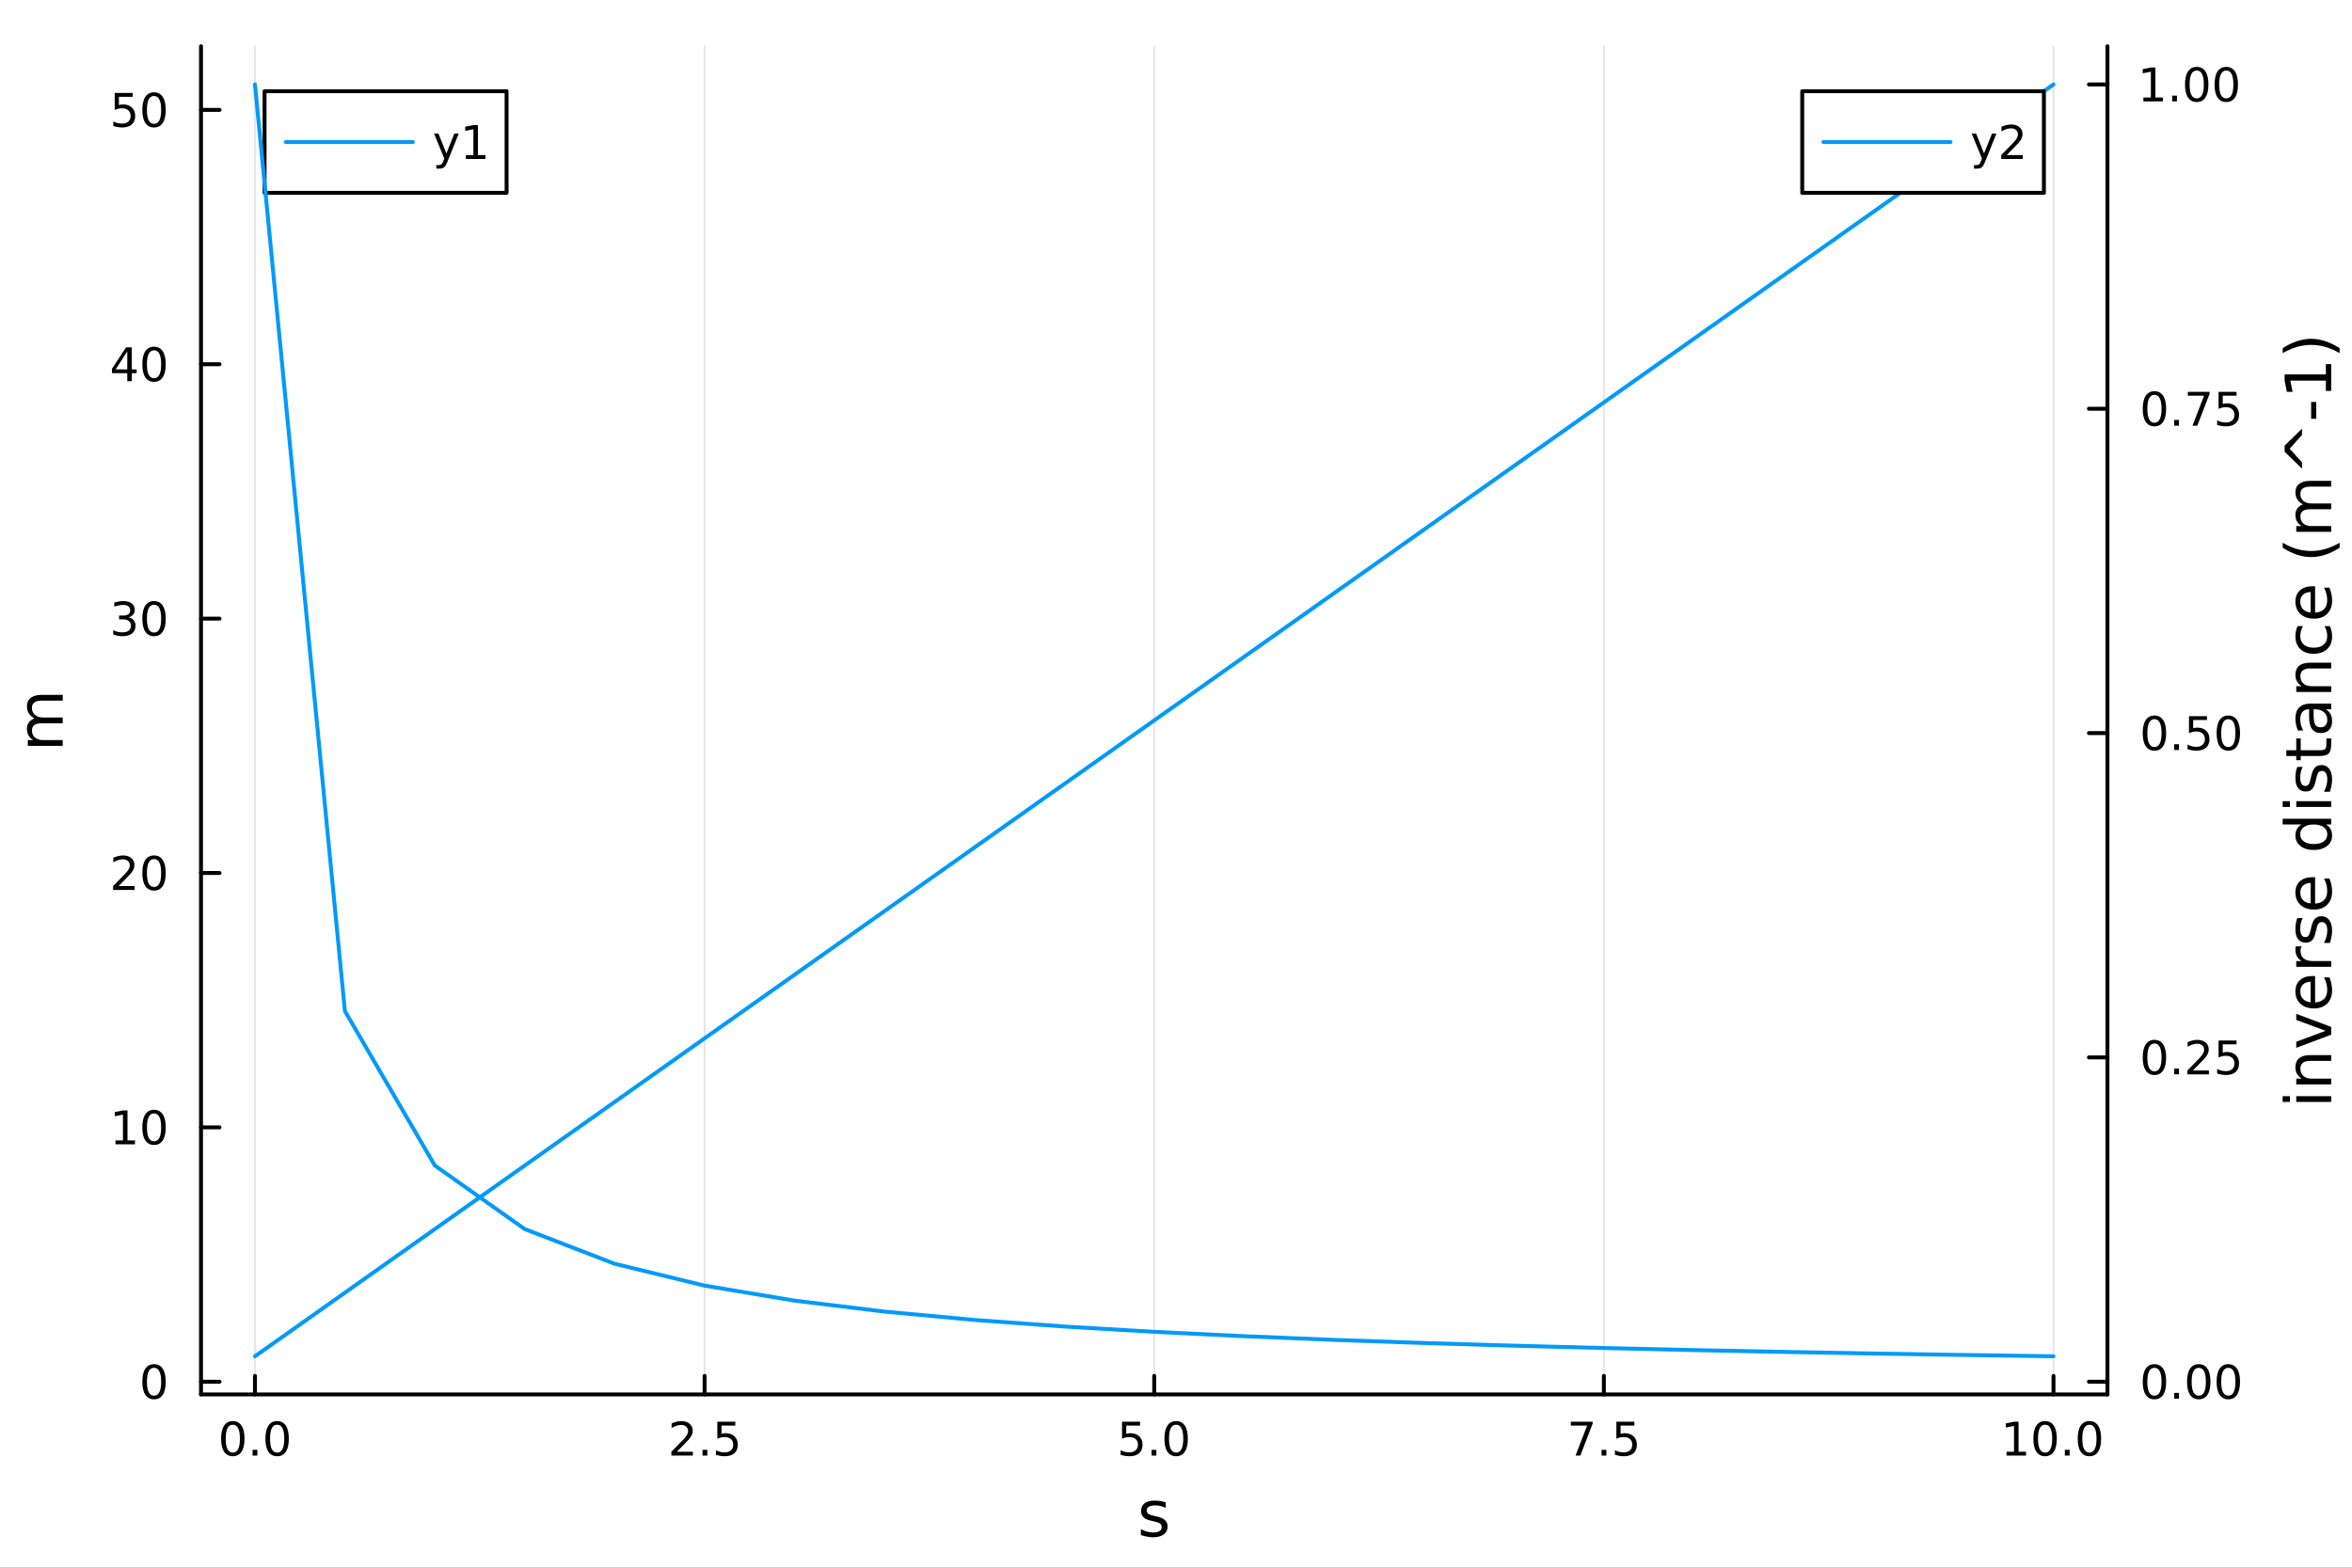 <?xml version="1.0" encoding="utf-8"?>
<svg xmlns="http://www.w3.org/2000/svg" xmlns:xlink="http://www.w3.org/1999/xlink" width="600" height="400" viewBox="0 0 2400 1600">
<rect x="0" y="0" width="2400" height="1600" fill="#333333" stroke="none"/>
<defs>
  <clipPath id="clip550">
    <rect x="0" y="0" width="2400" height="1600"/>
  </clipPath>
</defs>
<path clip-path="url(#clip550)" d="M0 1600 L2400 1600 L2400 0 L0 0  Z" fill="#ffffff" fill-rule="evenodd" fill-opacity="1"/>
<defs>
  <clipPath id="clip551">
    <rect x="480" y="0" width="1681" height="1600"/>
  </clipPath>
</defs>
<path clip-path="url(#clip550)" d="M205.121 1423.18 L2150.46 1423.18 L2150.46 47.244 L205.121 47.244  Z" fill="#ffffff" fill-rule="evenodd" fill-opacity="1"/>
<defs>
  <clipPath id="clip552">
    <rect x="205" y="47" width="1946" height="1377"/>
  </clipPath>
</defs>
<polyline clip-path="url(#clip552)" style="stroke:#000000; stroke-linecap:round; stroke-linejoin:round; stroke-width:2; stroke-opacity:0.1; fill:none" points="260.178,1423.18 260.178,47.244 "/>
<polyline clip-path="url(#clip552)" style="stroke:#000000; stroke-linecap:round; stroke-linejoin:round; stroke-width:2; stroke-opacity:0.1; fill:none" points="718.984,1423.18 718.984,47.244 "/>
<polyline clip-path="url(#clip552)" style="stroke:#000000; stroke-linecap:round; stroke-linejoin:round; stroke-width:2; stroke-opacity:0.1; fill:none" points="1177.79,1423.18 1177.79,47.244 "/>
<polyline clip-path="url(#clip552)" style="stroke:#000000; stroke-linecap:round; stroke-linejoin:round; stroke-width:2; stroke-opacity:0.1; fill:none" points="1636.6,1423.18 1636.6,47.244 "/>
<polyline clip-path="url(#clip552)" style="stroke:#000000; stroke-linecap:round; stroke-linejoin:round; stroke-width:2; stroke-opacity:0.1; fill:none" points="2095.4,1423.18 2095.4,47.244 "/>
<polyline clip-path="url(#clip550)" style="stroke:#000000; stroke-linecap:round; stroke-linejoin:round; stroke-width:4; stroke-opacity:1; fill:none" points="205.121,1423.18 2150.46,1423.18 "/>
<polyline clip-path="url(#clip550)" style="stroke:#000000; stroke-linecap:round; stroke-linejoin:round; stroke-width:4; stroke-opacity:1; fill:none" points="260.178,1423.18 260.178,1404.28 "/>
<polyline clip-path="url(#clip550)" style="stroke:#000000; stroke-linecap:round; stroke-linejoin:round; stroke-width:4; stroke-opacity:1; fill:none" points="718.984,1423.18 718.984,1404.28 "/>
<polyline clip-path="url(#clip550)" style="stroke:#000000; stroke-linecap:round; stroke-linejoin:round; stroke-width:4; stroke-opacity:1; fill:none" points="1177.79,1423.18 1177.79,1404.28 "/>
<polyline clip-path="url(#clip550)" style="stroke:#000000; stroke-linecap:round; stroke-linejoin:round; stroke-width:4; stroke-opacity:1; fill:none" points="1636.6,1423.18 1636.6,1404.28 "/>
<polyline clip-path="url(#clip550)" style="stroke:#000000; stroke-linecap:round; stroke-linejoin:round; stroke-width:4; stroke-opacity:1; fill:none" points="2095.4,1423.18 2095.4,1404.28 "/>
<path clip-path="url(#clip550)" d="M237.562 1454.1 Q233.951 1454.1 232.122 1457.66 Q230.317 1461.2 230.317 1468.33 Q230.317 1475.44 232.122 1479.01 Q233.951 1482.55 237.562 1482.55 Q241.196 1482.55 243.002 1479.01 Q244.831 1475.44 244.831 1468.33 Q244.831 1461.2 243.002 1457.66 Q241.196 1454.1 237.562 1454.1 M237.562 1450.39 Q243.372 1450.39 246.428 1455 Q249.506 1459.58 249.506 1468.33 Q249.506 1477.06 246.428 1481.67 Q243.372 1486.25 237.562 1486.25 Q231.752 1486.25 228.673 1481.67 Q225.618 1477.06 225.618 1468.33 Q225.618 1459.58 228.673 1455 Q231.752 1450.39 237.562 1450.39 Z" fill="#000000" fill-rule="nonzero" fill-opacity="1" /><path clip-path="url(#clip550)" d="M257.724 1479.7 L262.608 1479.7 L262.608 1485.58 L257.724 1485.58 L257.724 1479.7 Z" fill="#000000" fill-rule="nonzero" fill-opacity="1" /><path clip-path="url(#clip550)" d="M282.793 1454.1 Q279.182 1454.1 277.354 1457.66 Q275.548 1461.2 275.548 1468.33 Q275.548 1475.44 277.354 1479.01 Q279.182 1482.55 282.793 1482.55 Q286.428 1482.55 288.233 1479.01 Q290.062 1475.44 290.062 1468.33 Q290.062 1461.2 288.233 1457.66 Q286.428 1454.1 282.793 1454.1 M282.793 1450.39 Q288.603 1450.39 291.659 1455 Q294.738 1459.58 294.738 1468.33 Q294.738 1477.06 291.659 1481.67 Q288.603 1486.25 282.793 1486.25 Q276.983 1486.25 273.904 1481.67 Q270.849 1477.06 270.849 1468.33 Q270.849 1459.58 273.904 1455 Q276.983 1450.39 282.793 1450.39 Z" fill="#000000" fill-rule="nonzero" fill-opacity="1" /><path clip-path="url(#clip550)" d="M690.72 1481.64 L707.039 1481.64 L707.039 1485.58 L685.095 1485.58 L685.095 1481.64 Q687.757 1478.89 692.34 1474.26 Q696.947 1469.61 698.127 1468.27 Q700.373 1465.74 701.252 1464.01 Q702.155 1462.25 702.155 1460.56 Q702.155 1457.8 700.211 1456.07 Q698.289 1454.33 695.187 1454.33 Q692.988 1454.33 690.535 1455.09 Q688.104 1455.86 685.326 1457.41 L685.326 1452.69 Q688.15 1451.55 690.604 1450.97 Q693.058 1450.39 695.095 1450.39 Q700.465 1450.39 703.66 1453.08 Q706.854 1455.77 706.854 1460.26 Q706.854 1462.39 706.044 1464.31 Q705.257 1466.2 703.15 1468.8 Q702.572 1469.47 699.47 1472.69 Q696.368 1475.88 690.72 1481.64 Z" fill="#000000" fill-rule="nonzero" fill-opacity="1" /><path clip-path="url(#clip550)" d="M716.854 1479.7 L721.738 1479.7 L721.738 1485.58 L716.854 1485.58 L716.854 1479.7 Z" fill="#000000" fill-rule="nonzero" fill-opacity="1" /><path clip-path="url(#clip550)" d="M731.97 1451.02 L750.326 1451.02 L750.326 1454.96 L736.252 1454.96 L736.252 1463.43 Q737.271 1463.08 738.289 1462.92 Q739.308 1462.73 740.326 1462.73 Q746.113 1462.73 749.493 1465.9 Q752.872 1469.08 752.872 1474.49 Q752.872 1480.07 749.4 1483.17 Q745.928 1486.25 739.608 1486.25 Q737.433 1486.25 735.164 1485.88 Q732.919 1485.51 730.511 1484.77 L730.511 1480.07 Q732.595 1481.2 734.817 1481.76 Q737.039 1482.32 739.516 1482.32 Q743.52 1482.32 745.858 1480.21 Q748.196 1478.1 748.196 1474.49 Q748.196 1470.88 745.858 1468.77 Q743.52 1466.67 739.516 1466.67 Q737.641 1466.67 735.766 1467.08 Q733.914 1467.5 731.97 1468.38 L731.97 1451.02 Z" fill="#000000" fill-rule="nonzero" fill-opacity="1" /><path clip-path="url(#clip550)" d="M1144.95 1451.02 L1163.31 1451.02 L1163.31 1454.96 L1149.24 1454.96 L1149.24 1463.43 Q1150.25 1463.08 1151.27 1462.92 Q1152.29 1462.73 1153.31 1462.73 Q1159.1 1462.73 1162.48 1465.9 Q1165.86 1469.08 1165.86 1474.49 Q1165.86 1480.07 1162.38 1483.17 Q1158.91 1486.25 1152.59 1486.25 Q1150.42 1486.25 1148.15 1485.88 Q1145.9 1485.51 1143.5 1484.77 L1143.5 1480.07 Q1145.58 1481.2 1147.8 1481.76 Q1150.02 1482.32 1152.5 1482.32 Q1156.5 1482.32 1158.84 1480.21 Q1161.18 1478.1 1161.18 1474.49 Q1161.18 1470.88 1158.84 1468.77 Q1156.5 1466.67 1152.5 1466.67 Q1150.63 1466.67 1148.75 1467.08 Q1146.9 1467.5 1144.95 1468.38 L1144.95 1451.02 Z" fill="#000000" fill-rule="nonzero" fill-opacity="1" /><path clip-path="url(#clip550)" d="M1175.07 1479.7 L1179.95 1479.7 L1179.95 1485.58 L1175.07 1485.58 L1175.07 1479.7 Z" fill="#000000" fill-rule="nonzero" fill-opacity="1" /><path clip-path="url(#clip550)" d="M1200.14 1454.1 Q1196.53 1454.1 1194.7 1457.66 Q1192.89 1461.2 1192.89 1468.33 Q1192.89 1475.44 1194.7 1479.01 Q1196.53 1482.55 1200.14 1482.55 Q1203.77 1482.55 1205.58 1479.01 Q1207.41 1475.44 1207.41 1468.33 Q1207.41 1461.2 1205.58 1457.66 Q1203.77 1454.1 1200.14 1454.1 M1200.14 1450.39 Q1205.95 1450.39 1209 1455 Q1212.08 1459.58 1212.08 1468.33 Q1212.08 1477.06 1209 1481.67 Q1205.95 1486.25 1200.14 1486.25 Q1194.33 1486.25 1191.25 1481.67 Q1188.19 1477.06 1188.19 1468.33 Q1188.19 1459.58 1191.25 1455 Q1194.33 1450.39 1200.14 1450.39 Z" fill="#000000" fill-rule="nonzero" fill-opacity="1" /><path clip-path="url(#clip550)" d="M1602.91 1451.02 L1625.14 1451.02 L1625.14 1453.01 L1612.59 1485.58 L1607.71 1485.58 L1619.51 1454.96 L1602.91 1454.96 L1602.91 1451.02 Z" fill="#000000" fill-rule="nonzero" fill-opacity="1" /><path clip-path="url(#clip550)" d="M1634.26 1479.7 L1639.14 1479.7 L1639.14 1485.58 L1634.26 1485.58 L1634.26 1479.7 Z" fill="#000000" fill-rule="nonzero" fill-opacity="1" /><path clip-path="url(#clip550)" d="M1649.37 1451.02 L1667.73 1451.02 L1667.73 1454.96 L1653.66 1454.96 L1653.66 1463.43 Q1654.67 1463.08 1655.69 1462.92 Q1656.71 1462.73 1657.73 1462.73 Q1663.52 1462.73 1666.9 1465.9 Q1670.28 1469.08 1670.28 1474.49 Q1670.28 1480.07 1666.8 1483.17 Q1663.33 1486.25 1657.01 1486.25 Q1654.84 1486.25 1652.57 1485.88 Q1650.32 1485.51 1647.91 1484.77 L1647.91 1480.07 Q1650 1481.2 1652.22 1481.76 Q1654.44 1482.32 1656.92 1482.32 Q1660.92 1482.32 1663.26 1480.21 Q1665.6 1478.1 1665.6 1474.49 Q1665.6 1470.88 1663.26 1468.77 Q1660.92 1466.67 1656.92 1466.67 Q1655.04 1466.67 1653.17 1467.08 Q1651.32 1467.5 1649.37 1468.38 L1649.37 1451.02 Z" fill="#000000" fill-rule="nonzero" fill-opacity="1" /><path clip-path="url(#clip550)" d="M2047.47 1481.64 L2055.11 1481.64 L2055.11 1455.28 L2046.8 1456.95 L2046.8 1452.69 L2055.07 1451.02 L2059.74 1451.02 L2059.74 1481.64 L2067.38 1481.64 L2067.38 1485.58 L2047.47 1485.58 L2047.47 1481.64 Z" fill="#000000" fill-rule="nonzero" fill-opacity="1" /><path clip-path="url(#clip550)" d="M2086.82 1454.1 Q2083.21 1454.1 2081.39 1457.66 Q2079.58 1461.2 2079.58 1468.33 Q2079.58 1475.44 2081.39 1479.01 Q2083.21 1482.55 2086.82 1482.55 Q2090.46 1482.55 2092.26 1479.01 Q2094.09 1475.44 2094.09 1468.33 Q2094.09 1461.2 2092.26 1457.66 Q2090.46 1454.1 2086.82 1454.1 M2086.82 1450.39 Q2092.64 1450.39 2095.69 1455 Q2098.77 1459.58 2098.77 1468.33 Q2098.77 1477.06 2095.69 1481.67 Q2092.64 1486.25 2086.82 1486.25 Q2081.01 1486.25 2077.94 1481.67 Q2074.88 1477.06 2074.88 1468.33 Q2074.88 1459.58 2077.94 1455 Q2081.01 1450.39 2086.82 1450.39 Z" fill="#000000" fill-rule="nonzero" fill-opacity="1" /><path clip-path="url(#clip550)" d="M2106.99 1479.7 L2111.87 1479.7 L2111.87 1485.58 L2106.99 1485.58 L2106.99 1479.7 Z" fill="#000000" fill-rule="nonzero" fill-opacity="1" /><path clip-path="url(#clip550)" d="M2132.06 1454.1 Q2128.45 1454.1 2126.62 1457.66 Q2124.81 1461.2 2124.81 1468.33 Q2124.81 1475.44 2126.62 1479.01 Q2128.45 1482.55 2132.06 1482.55 Q2135.69 1482.55 2137.5 1479.01 Q2139.32 1475.44 2139.32 1468.33 Q2139.32 1461.2 2137.5 1457.66 Q2135.69 1454.1 2132.06 1454.1 M2132.06 1450.39 Q2137.87 1450.39 2140.92 1455 Q2144 1459.58 2144 1468.33 Q2144 1477.06 2140.92 1481.67 Q2137.87 1486.25 2132.06 1486.25 Q2126.25 1486.25 2123.17 1481.67 Q2120.11 1477.06 2120.11 1468.33 Q2120.11 1459.58 2123.17 1455 Q2126.25 1450.39 2132.06 1450.39 Z" fill="#000000" fill-rule="nonzero" fill-opacity="1" /><path clip-path="url(#clip550)" d="M1189.5 1533.45 L1189.5 1538.98 Q1187.02 1537.71 1184.35 1537.07 Q1181.67 1536.44 1178.81 1536.44 Q1174.45 1536.44 1172.25 1537.77 Q1170.09 1539.11 1170.09 1541.79 Q1170.09 1543.82 1171.65 1545 Q1173.21 1546.15 1177.92 1547.2 L1179.92 1547.64 Q1186.16 1548.98 1188.77 1551.43 Q1191.41 1553.85 1191.41 1558.21 Q1191.41 1563.17 1187.47 1566.07 Q1183.55 1568.97 1176.68 1568.97 Q1173.81 1568.97 1170.69 1568.39 Q1167.6 1567.85 1164.17 1566.74 L1164.17 1560.69 Q1167.41 1562.38 1170.56 1563.24 Q1173.72 1564.07 1176.8 1564.07 Q1180.94 1564.07 1183.17 1562.66 Q1185.4 1561.23 1185.4 1558.65 Q1185.4 1556.27 1183.77 1554.99 Q1182.18 1553.72 1176.74 1552.54 L1174.7 1552.07 Q1169.26 1550.92 1166.84 1548.56 Q1164.42 1546.18 1164.42 1542.04 Q1164.42 1537.01 1167.99 1534.27 Q1171.55 1531.54 1178.11 1531.54 Q1181.35 1531.54 1184.22 1532.01 Q1187.08 1532.49 1189.5 1533.45 Z" fill="#000000" fill-rule="nonzero" fill-opacity="1" /><polyline clip-path="url(#clip550)" style="stroke:#000000; stroke-linecap:round; stroke-linejoin:round; stroke-width:4; stroke-opacity:1; fill:none" points="205.121,1423.18 205.121,47.244 "/>
<polyline clip-path="url(#clip550)" style="stroke:#000000; stroke-linecap:round; stroke-linejoin:round; stroke-width:4; stroke-opacity:1; fill:none" points="205.121,1410.2 224.019,1410.2 "/>
<polyline clip-path="url(#clip550)" style="stroke:#000000; stroke-linecap:round; stroke-linejoin:round; stroke-width:4; stroke-opacity:1; fill:none" points="205.121,1150.59 224.019,1150.59 "/>
<polyline clip-path="url(#clip550)" style="stroke:#000000; stroke-linecap:round; stroke-linejoin:round; stroke-width:4; stroke-opacity:1; fill:none" points="205.121,890.978 224.019,890.978 "/>
<polyline clip-path="url(#clip550)" style="stroke:#000000; stroke-linecap:round; stroke-linejoin:round; stroke-width:4; stroke-opacity:1; fill:none" points="205.121,631.368 224.019,631.368 "/>
<polyline clip-path="url(#clip550)" style="stroke:#000000; stroke-linecap:round; stroke-linejoin:round; stroke-width:4; stroke-opacity:1; fill:none" points="205.121,371.757 224.019,371.757 "/>
<polyline clip-path="url(#clip550)" style="stroke:#000000; stroke-linecap:round; stroke-linejoin:round; stroke-width:4; stroke-opacity:1; fill:none" points="205.121,112.147 224.019,112.147 "/>
<path clip-path="url(#clip550)" d="M157.177 1396 Q153.566 1396 151.737 1399.56 Q149.931 1403.1 149.931 1410.23 Q149.931 1417.34 151.737 1420.91 Q153.566 1424.45 157.177 1424.45 Q160.811 1424.45 162.616 1420.91 Q164.445 1417.34 164.445 1410.23 Q164.445 1403.1 162.616 1399.56 Q160.811 1396 157.177 1396 M157.177 1392.29 Q162.987 1392.29 166.042 1396.9 Q169.121 1401.48 169.121 1410.23 Q169.121 1418.96 166.042 1423.57 Q162.987 1428.15 157.177 1428.15 Q151.366 1428.15 148.288 1423.57 Q145.232 1418.96 145.232 1410.23 Q145.232 1401.48 148.288 1396.9 Q151.366 1392.29 157.177 1392.29 Z" fill="#000000" fill-rule="nonzero" fill-opacity="1" /><path clip-path="url(#clip550)" d="M117.825 1163.93 L125.464 1163.93 L125.464 1137.57 L117.154 1139.23 L117.154 1134.98 L125.418 1133.31 L130.093 1133.31 L130.093 1163.93 L137.732 1163.93 L137.732 1167.87 L117.825 1167.87 L117.825 1163.93 Z" fill="#000000" fill-rule="nonzero" fill-opacity="1" /><path clip-path="url(#clip550)" d="M157.177 1136.39 Q153.566 1136.39 151.737 1139.95 Q149.931 1143.49 149.931 1150.62 Q149.931 1157.73 151.737 1161.29 Q153.566 1164.84 157.177 1164.84 Q160.811 1164.84 162.616 1161.29 Q164.445 1157.73 164.445 1150.62 Q164.445 1143.49 162.616 1139.95 Q160.811 1136.39 157.177 1136.39 M157.177 1132.68 Q162.987 1132.68 166.042 1137.29 Q169.121 1141.87 169.121 1150.62 Q169.121 1159.35 166.042 1163.96 Q162.987 1168.54 157.177 1168.54 Q151.366 1168.54 148.288 1163.96 Q145.232 1159.35 145.232 1150.62 Q145.232 1141.87 148.288 1137.29 Q151.366 1132.68 157.177 1132.68 Z" fill="#000000" fill-rule="nonzero" fill-opacity="1" /><path clip-path="url(#clip550)" d="M121.043 904.323 L137.362 904.323 L137.362 908.258 L115.418 908.258 L115.418 904.323 Q118.08 901.569 122.663 896.939 Q127.269 892.286 128.45 890.944 Q130.695 888.42 131.575 886.684 Q132.478 884.925 132.478 883.235 Q132.478 880.481 130.533 878.745 Q128.612 877.008 125.51 877.008 Q123.311 877.008 120.857 877.772 Q118.427 878.536 115.649 880.087 L115.649 875.365 Q118.473 874.231 120.927 873.652 Q123.38 873.073 125.418 873.073 Q130.788 873.073 133.982 875.758 Q137.177 878.444 137.177 882.934 Q137.177 885.064 136.367 886.985 Q135.579 888.883 133.473 891.476 Q132.894 892.147 129.792 895.365 Q126.691 898.559 121.043 904.323 Z" fill="#000000" fill-rule="nonzero" fill-opacity="1" /><path clip-path="url(#clip550)" d="M157.177 876.777 Q153.566 876.777 151.737 880.342 Q149.931 883.883 149.931 891.013 Q149.931 898.119 151.737 901.684 Q153.566 905.226 157.177 905.226 Q160.811 905.226 162.616 901.684 Q164.445 898.119 164.445 891.013 Q164.445 883.883 162.616 880.342 Q160.811 876.777 157.177 876.777 M157.177 873.073 Q162.987 873.073 166.042 877.68 Q169.121 882.263 169.121 891.013 Q169.121 899.74 166.042 904.346 Q162.987 908.93 157.177 908.93 Q151.366 908.93 148.288 904.346 Q145.232 899.74 145.232 891.013 Q145.232 882.263 148.288 877.68 Q151.366 873.073 157.177 873.073 Z" fill="#000000" fill-rule="nonzero" fill-opacity="1" /><path clip-path="url(#clip550)" d="M131.181 630.014 Q134.538 630.731 136.413 633 Q138.311 635.268 138.311 638.602 Q138.311 643.717 134.792 646.518 Q131.274 649.319 124.793 649.319 Q122.617 649.319 120.302 648.879 Q118.01 648.463 115.556 647.606 L115.556 643.092 Q117.501 644.226 119.816 644.805 Q122.13 645.384 124.654 645.384 Q129.052 645.384 131.343 643.648 Q133.658 641.912 133.658 638.602 Q133.658 635.546 131.505 633.833 Q129.376 632.097 125.556 632.097 L121.529 632.097 L121.529 628.254 L125.742 628.254 Q129.191 628.254 131.019 626.889 Q132.848 625.5 132.848 622.907 Q132.848 620.245 130.95 618.833 Q129.075 617.398 125.556 617.398 Q123.635 617.398 121.436 617.815 Q119.237 618.231 116.598 619.111 L116.598 614.944 Q119.26 614.204 121.575 613.833 Q123.913 613.463 125.973 613.463 Q131.297 613.463 134.399 615.893 Q137.501 618.301 137.501 622.421 Q137.501 625.291 135.857 627.282 Q134.214 629.25 131.181 630.014 Z" fill="#000000" fill-rule="nonzero" fill-opacity="1" /><path clip-path="url(#clip550)" d="M157.177 617.166 Q153.566 617.166 151.737 620.731 Q149.931 624.273 149.931 631.402 Q149.931 638.509 151.737 642.074 Q153.566 645.615 157.177 645.615 Q160.811 645.615 162.616 642.074 Q164.445 638.509 164.445 631.402 Q164.445 624.273 162.616 620.731 Q160.811 617.166 157.177 617.166 M157.177 613.463 Q162.987 613.463 166.042 618.069 Q169.121 622.653 169.121 631.402 Q169.121 640.129 166.042 644.736 Q162.987 649.319 157.177 649.319 Q151.366 649.319 148.288 644.736 Q145.232 640.129 145.232 631.402 Q145.232 622.653 148.288 618.069 Q151.366 613.463 157.177 613.463 Z" fill="#000000" fill-rule="nonzero" fill-opacity="1" /><path clip-path="url(#clip550)" d="M129.862 358.551 L118.056 377 L129.862 377 L129.862 358.551 M128.635 354.477 L134.515 354.477 L134.515 377 L139.445 377 L139.445 380.889 L134.515 380.889 L134.515 389.037 L129.862 389.037 L129.862 380.889 L114.26 380.889 L114.26 376.375 L128.635 354.477 Z" fill="#000000" fill-rule="nonzero" fill-opacity="1" /><path clip-path="url(#clip550)" d="M157.177 357.556 Q153.566 357.556 151.737 361.121 Q149.931 364.662 149.931 371.792 Q149.931 378.898 151.737 382.463 Q153.566 386.005 157.177 386.005 Q160.811 386.005 162.616 382.463 Q164.445 378.898 164.445 371.792 Q164.445 364.662 162.616 361.121 Q160.811 357.556 157.177 357.556 M157.177 353.852 Q162.987 353.852 166.042 358.459 Q169.121 363.042 169.121 371.792 Q169.121 380.519 166.042 385.125 Q162.987 389.709 157.177 389.709 Q151.366 389.709 148.288 385.125 Q145.232 380.519 145.232 371.792 Q145.232 363.042 148.288 358.459 Q151.366 353.852 157.177 353.852 Z" fill="#000000" fill-rule="nonzero" fill-opacity="1" /><path clip-path="url(#clip550)" d="M117.061 94.867 L135.417 94.867 L135.417 98.802 L121.343 98.802 L121.343 107.274 Q122.362 106.927 123.38 106.765 Q124.399 106.58 125.418 106.58 Q131.205 106.58 134.584 109.751 Q137.964 112.922 137.964 118.339 Q137.964 123.917 134.492 127.019 Q131.019 130.098 124.7 130.098 Q122.524 130.098 120.255 129.728 Q118.01 129.357 115.603 128.617 L115.603 123.917 Q117.686 125.052 119.908 125.607 Q122.13 126.163 124.607 126.163 Q128.612 126.163 130.95 124.056 Q133.288 121.95 133.288 118.339 Q133.288 114.728 130.95 112.621 Q128.612 110.515 124.607 110.515 Q122.732 110.515 120.857 110.931 Q119.006 111.348 117.061 112.228 L117.061 94.867 Z" fill="#000000" fill-rule="nonzero" fill-opacity="1" /><path clip-path="url(#clip550)" d="M157.177 97.945 Q153.566 97.945 151.737 101.51 Q149.931 105.052 149.931 112.181 Q149.931 119.288 151.737 122.853 Q153.566 126.394 157.177 126.394 Q160.811 126.394 162.616 122.853 Q164.445 119.288 164.445 112.181 Q164.445 105.052 162.616 101.51 Q160.811 97.945 157.177 97.945 M157.177 94.242 Q162.987 94.242 166.042 98.848 Q169.121 103.431 169.121 112.181 Q169.121 120.908 166.042 125.515 Q162.987 130.098 157.177 130.098 Q151.366 130.098 148.288 125.515 Q145.232 120.908 145.232 112.181 Q145.232 103.431 148.288 98.848 Q151.366 94.242 157.177 94.242 Z" fill="#000000" fill-rule="nonzero" fill-opacity="1" /><path clip-path="url(#clip550)" d="M35.199 733.255 Q31.253 731.058 29.375 728.003 Q27.497 724.947 27.497 720.81 Q27.497 715.24 31.412 712.216 Q35.295 709.192 42.488 709.192 L64.004 709.192 L64.004 715.08 L42.679 715.08 Q37.555 715.08 35.072 716.895 Q32.589 718.709 32.589 722.433 Q32.589 726.984 35.613 729.626 Q38.637 732.268 43.857 732.268 L64.004 732.268 L64.004 738.156 L42.679 738.156 Q37.523 738.156 35.072 739.97 Q32.589 741.785 32.589 745.572 Q32.589 750.06 35.645 752.702 Q38.669 755.344 43.857 755.344 L64.004 755.344 L64.004 761.232 L28.356 761.232 L28.356 755.344 L33.894 755.344 Q30.616 753.338 29.056 750.537 Q27.497 747.736 27.497 743.885 Q27.497 740.002 29.47 737.297 Q31.444 734.559 35.199 733.255 Z" fill="#000000" fill-rule="nonzero" fill-opacity="1" /><polyline clip-path="url(#clip552)" style="stroke:#009af9; stroke-linecap:round; stroke-linejoin:round; stroke-width:4; stroke-opacity:1; fill:none" points="260.178,1384.24 351.939,1319.34 443.7,1254.43 535.461,1189.53 627.222,1124.63 718.984,1059.73 810.745,994.822 902.506,929.92 994.267,865.017 1086.03,800.115 1177.79,735.212 1269.55,670.309 1361.31,605.407 1453.07,540.504 1544.83,475.601 1636.6,410.699 1728.36,345.796 1820.12,280.894 1911.88,215.991 2003.64,151.088 2095.4,86.186 "/>
<path clip-path="url(#clip550)" d="M269.966 196.789 L516.93 196.789 L516.93 93.109 L269.966 93.109  Z" fill="#ffffff" fill-rule="evenodd" fill-opacity="1"/>
<polyline clip-path="url(#clip550)" style="stroke:#000000; stroke-linecap:round; stroke-linejoin:round; stroke-width:4; stroke-opacity:1; fill:none" points="269.966,196.789 516.93,196.789 516.93,93.109 269.966,93.109 269.966,196.789 "/>
<polyline clip-path="url(#clip550)" style="stroke:#009af9; stroke-linecap:round; stroke-linejoin:round; stroke-width:4; stroke-opacity:1; fill:none" points="291.58,144.949 421.27,144.949 "/>
<path clip-path="url(#clip550)" d="M456.727 164.636 Q454.921 169.266 453.208 170.678 Q451.495 172.09 448.625 172.09 L445.222 172.09 L445.222 168.525 L447.722 168.525 Q449.482 168.525 450.454 167.692 Q451.426 166.858 452.607 163.756 L453.37 161.812 L442.884 136.303 L447.398 136.303 L455.5 156.581 L463.602 136.303 L468.116 136.303 L456.727 164.636 Z" fill="#000000" fill-rule="nonzero" fill-opacity="1" /><path clip-path="url(#clip550)" d="M475.407 158.293 L483.046 158.293 L483.046 131.928 L474.736 133.595 L474.736 129.335 L483 127.669 L487.676 127.669 L487.676 158.293 L495.315 158.293 L495.315 162.229 L475.407 162.229 L475.407 158.293 Z" fill="#000000" fill-rule="nonzero" fill-opacity="1" /><polyline clip-path="url(#clip550)" style="stroke:#000000; stroke-linecap:round; stroke-linejoin:round; stroke-width:4; stroke-opacity:1; fill:none" points="2150.46,1423.18 2150.46,47.244 "/>
<polyline clip-path="url(#clip550)" style="stroke:#000000; stroke-linecap:round; stroke-linejoin:round; stroke-width:4; stroke-opacity:1; fill:none" points="2150.46,1410.2 2131.56,1410.2 "/>
<polyline clip-path="url(#clip550)" style="stroke:#000000; stroke-linecap:round; stroke-linejoin:round; stroke-width:4; stroke-opacity:1; fill:none" points="2150.46,1079.2 2131.56,1079.2 "/>
<polyline clip-path="url(#clip550)" style="stroke:#000000; stroke-linecap:round; stroke-linejoin:round; stroke-width:4; stroke-opacity:1; fill:none" points="2150.46,748.192 2131.56,748.192 "/>
<polyline clip-path="url(#clip550)" style="stroke:#000000; stroke-linecap:round; stroke-linejoin:round; stroke-width:4; stroke-opacity:1; fill:none" points="2150.46,417.189 2131.56,417.189 "/>
<polyline clip-path="url(#clip550)" style="stroke:#000000; stroke-linecap:round; stroke-linejoin:round; stroke-width:4; stroke-opacity:1; fill:none" points="2150.46,86.186 2131.56,86.186 "/>
<path clip-path="url(#clip550)" d="M2198.4 1396 Q2194.79 1396 2192.96 1399.56 Q2191.16 1403.1 2191.16 1410.23 Q2191.16 1417.34 2192.96 1420.91 Q2194.79 1424.45 2198.4 1424.45 Q2202.04 1424.45 2203.84 1420.91 Q2205.67 1417.34 2205.67 1410.23 Q2205.67 1403.1 2203.84 1399.56 Q2202.04 1396 2198.4 1396 M2198.4 1392.29 Q2204.21 1392.29 2207.27 1396.9 Q2210.35 1401.48 2210.35 1410.23 Q2210.35 1418.96 2207.27 1423.57 Q2204.21 1428.15 2198.4 1428.15 Q2192.59 1428.15 2189.51 1423.57 Q2186.46 1418.96 2186.46 1410.23 Q2186.46 1401.48 2189.51 1396.9 Q2192.59 1392.29 2198.4 1392.29 Z" fill="#000000" fill-rule="nonzero" fill-opacity="1" /><path clip-path="url(#clip550)" d="M2218.56 1421.6 L2223.45 1421.6 L2223.45 1427.48 L2218.56 1427.48 L2218.56 1421.6 Z" fill="#000000" fill-rule="nonzero" fill-opacity="1" /><path clip-path="url(#clip550)" d="M2243.63 1396 Q2240.02 1396 2238.19 1399.56 Q2236.39 1403.1 2236.39 1410.23 Q2236.39 1417.34 2238.19 1420.91 Q2240.02 1424.45 2243.63 1424.45 Q2247.27 1424.45 2249.07 1420.91 Q2250.9 1417.34 2250.9 1410.23 Q2250.9 1403.1 2249.07 1399.56 Q2247.27 1396 2243.63 1396 M2243.63 1392.29 Q2249.44 1392.29 2252.5 1396.9 Q2255.58 1401.48 2255.58 1410.23 Q2255.58 1418.96 2252.5 1423.57 Q2249.44 1428.15 2243.63 1428.15 Q2237.82 1428.15 2234.74 1423.57 Q2231.69 1418.96 2231.69 1410.23 Q2231.69 1401.48 2234.74 1396.9 Q2237.82 1392.29 2243.63 1392.29 Z" fill="#000000" fill-rule="nonzero" fill-opacity="1" /><path clip-path="url(#clip550)" d="M2273.8 1396 Q2270.18 1396 2268.36 1399.56 Q2266.55 1403.1 2266.55 1410.23 Q2266.55 1417.34 2268.36 1420.91 Q2270.18 1424.45 2273.8 1424.45 Q2277.43 1424.45 2279.24 1420.91 Q2281.06 1417.34 2281.06 1410.23 Q2281.06 1403.1 2279.24 1399.56 Q2277.43 1396 2273.8 1396 M2273.8 1392.29 Q2279.61 1392.29 2282.66 1396.9 Q2285.74 1401.48 2285.74 1410.23 Q2285.74 1418.96 2282.66 1423.57 Q2279.61 1428.15 2273.8 1428.15 Q2267.99 1428.15 2264.91 1423.57 Q2261.85 1418.96 2261.85 1410.23 Q2261.85 1401.48 2264.91 1396.9 Q2267.99 1392.29 2273.8 1392.29 Z" fill="#000000" fill-rule="nonzero" fill-opacity="1" /><path clip-path="url(#clip550)" d="M2198.4 1064.99 Q2194.79 1064.99 2192.96 1068.56 Q2191.16 1072.1 2191.16 1079.23 Q2191.16 1086.34 2192.96 1089.9 Q2194.79 1093.44 2198.4 1093.44 Q2202.04 1093.44 2203.84 1089.9 Q2205.67 1086.34 2205.67 1079.23 Q2205.67 1072.1 2203.84 1068.56 Q2202.04 1064.99 2198.4 1064.99 M2198.4 1061.29 Q2204.21 1061.29 2207.27 1065.9 Q2210.35 1070.48 2210.35 1079.23 Q2210.35 1087.96 2207.27 1092.56 Q2204.21 1097.15 2198.4 1097.15 Q2192.59 1097.15 2189.51 1092.56 Q2186.46 1087.96 2186.46 1079.23 Q2186.46 1070.48 2189.51 1065.9 Q2192.59 1061.29 2198.4 1061.29 Z" fill="#000000" fill-rule="nonzero" fill-opacity="1" /><path clip-path="url(#clip550)" d="M2218.56 1090.6 L2223.45 1090.6 L2223.45 1096.48 L2218.56 1096.48 L2218.56 1090.6 Z" fill="#000000" fill-rule="nonzero" fill-opacity="1" /><path clip-path="url(#clip550)" d="M2237.66 1092.54 L2253.98 1092.54 L2253.98 1096.48 L2232.04 1096.48 L2232.04 1092.54 Q2234.7 1089.79 2239.28 1085.16 Q2243.89 1080.5 2245.07 1079.16 Q2247.31 1076.64 2248.19 1074.9 Q2249.1 1073.14 2249.1 1071.45 Q2249.1 1068.7 2247.15 1066.96 Q2245.23 1065.23 2242.13 1065.23 Q2239.93 1065.23 2237.48 1065.99 Q2235.05 1066.75 2232.27 1068.3 L2232.27 1063.58 Q2235.09 1062.45 2237.55 1061.87 Q2240 1061.29 2242.04 1061.29 Q2247.41 1061.29 2250.6 1063.98 Q2253.8 1066.66 2253.8 1071.15 Q2253.8 1073.28 2252.99 1075.2 Q2252.2 1077.1 2250.09 1079.69 Q2249.51 1080.36 2246.41 1083.58 Q2243.31 1086.78 2237.66 1092.54 Z" fill="#000000" fill-rule="nonzero" fill-opacity="1" /><path clip-path="url(#clip550)" d="M2263.84 1061.92 L2282.2 1061.92 L2282.2 1065.85 L2268.12 1065.85 L2268.12 1074.32 Q2269.14 1073.98 2270.16 1073.81 Q2271.18 1073.63 2272.2 1073.63 Q2277.99 1073.63 2281.36 1076.8 Q2284.74 1079.97 2284.74 1085.39 Q2284.74 1090.97 2281.27 1094.07 Q2277.8 1097.15 2271.48 1097.15 Q2269.3 1097.15 2267.04 1096.78 Q2264.79 1096.41 2262.38 1095.67 L2262.38 1090.97 Q2264.47 1092.1 2266.69 1092.66 Q2268.91 1093.21 2271.39 1093.21 Q2275.39 1093.21 2277.73 1091.11 Q2280.07 1089 2280.07 1085.39 Q2280.07 1081.78 2277.73 1079.67 Q2275.39 1077.56 2271.39 1077.56 Q2269.51 1077.56 2267.64 1077.98 Q2265.79 1078.4 2263.84 1079.28 L2263.84 1061.92 Z" fill="#000000" fill-rule="nonzero" fill-opacity="1" /><path clip-path="url(#clip550)" d="M2198.4 733.991 Q2194.79 733.991 2192.96 737.556 Q2191.16 741.098 2191.16 748.227 Q2191.16 755.334 2192.96 758.898 Q2194.79 762.44 2198.4 762.44 Q2202.04 762.44 2203.84 758.898 Q2205.67 755.334 2205.67 748.227 Q2205.67 741.098 2203.84 737.556 Q2202.04 733.991 2198.4 733.991 M2198.4 730.287 Q2204.21 730.287 2207.27 734.894 Q2210.35 739.477 2210.35 748.227 Q2210.35 756.954 2207.27 761.56 Q2204.21 766.144 2198.4 766.144 Q2192.59 766.144 2189.51 761.56 Q2186.46 756.954 2186.46 748.227 Q2186.46 739.477 2189.51 734.894 Q2192.59 730.287 2198.4 730.287 Z" fill="#000000" fill-rule="nonzero" fill-opacity="1" /><path clip-path="url(#clip550)" d="M2218.56 759.593 L2223.45 759.593 L2223.45 765.472 L2218.56 765.472 L2218.56 759.593 Z" fill="#000000" fill-rule="nonzero" fill-opacity="1" /><path clip-path="url(#clip550)" d="M2233.68 730.912 L2252.04 730.912 L2252.04 734.848 L2237.96 734.848 L2237.96 743.32 Q2238.98 742.973 2240 742.811 Q2241.02 742.625 2242.04 742.625 Q2247.82 742.625 2251.2 745.797 Q2254.58 748.968 2254.58 754.385 Q2254.58 759.963 2251.11 763.065 Q2247.64 766.144 2241.32 766.144 Q2239.14 766.144 2236.87 765.773 Q2234.63 765.403 2232.22 764.662 L2232.22 759.963 Q2234.3 761.098 2236.53 761.653 Q2238.75 762.209 2241.23 762.209 Q2245.23 762.209 2247.57 760.102 Q2249.91 757.996 2249.91 754.385 Q2249.91 750.773 2247.57 748.667 Q2245.23 746.561 2241.23 746.561 Q2239.35 746.561 2237.48 746.977 Q2235.62 747.394 2233.68 748.274 L2233.68 730.912 Z" fill="#000000" fill-rule="nonzero" fill-opacity="1" /><path clip-path="url(#clip550)" d="M2273.8 733.991 Q2270.18 733.991 2268.36 737.556 Q2266.55 741.098 2266.55 748.227 Q2266.55 755.334 2268.36 758.898 Q2270.18 762.44 2273.8 762.44 Q2277.43 762.44 2279.24 758.898 Q2281.06 755.334 2281.06 748.227 Q2281.06 741.098 2279.24 737.556 Q2277.43 733.991 2273.8 733.991 M2273.8 730.287 Q2279.61 730.287 2282.66 734.894 Q2285.74 739.477 2285.74 748.227 Q2285.74 756.954 2282.66 761.56 Q2279.61 766.144 2273.8 766.144 Q2267.99 766.144 2264.91 761.56 Q2261.85 756.954 2261.85 748.227 Q2261.85 739.477 2264.91 734.894 Q2267.99 730.287 2273.8 730.287 Z" fill="#000000" fill-rule="nonzero" fill-opacity="1" /><path clip-path="url(#clip550)" d="M2198.4 402.988 Q2194.79 402.988 2192.96 406.553 Q2191.16 410.094 2191.16 417.224 Q2191.16 424.33 2192.96 427.895 Q2194.79 431.437 2198.4 431.437 Q2202.04 431.437 2203.84 427.895 Q2205.67 424.33 2205.67 417.224 Q2205.67 410.094 2203.84 406.553 Q2202.04 402.988 2198.4 402.988 M2198.4 399.284 Q2204.21 399.284 2207.27 403.891 Q2210.35 408.474 2210.35 417.224 Q2210.35 425.951 2207.27 430.557 Q2204.21 435.14 2198.4 435.14 Q2192.59 435.14 2189.51 430.557 Q2186.46 425.951 2186.46 417.224 Q2186.46 408.474 2189.51 403.891 Q2192.59 399.284 2198.4 399.284 Z" fill="#000000" fill-rule="nonzero" fill-opacity="1" /><path clip-path="url(#clip550)" d="M2218.56 428.589 L2223.45 428.589 L2223.45 434.469 L2218.56 434.469 L2218.56 428.589 Z" fill="#000000" fill-rule="nonzero" fill-opacity="1" /><path clip-path="url(#clip550)" d="M2232.45 399.909 L2254.68 399.909 L2254.68 401.9 L2242.13 434.469 L2237.24 434.469 L2249.05 403.844 L2232.45 403.844 L2232.45 399.909 Z" fill="#000000" fill-rule="nonzero" fill-opacity="1" /><path clip-path="url(#clip550)" d="M2263.84 399.909 L2282.2 399.909 L2282.2 403.844 L2268.12 403.844 L2268.12 412.316 Q2269.14 411.969 2270.16 411.807 Q2271.18 411.622 2272.2 411.622 Q2277.99 411.622 2281.36 414.793 Q2284.74 417.965 2284.74 423.381 Q2284.74 428.96 2281.27 432.062 Q2277.8 435.14 2271.48 435.14 Q2269.3 435.14 2267.04 434.77 Q2264.79 434.4 2262.38 433.659 L2262.38 428.96 Q2264.47 430.094 2266.69 430.65 Q2268.91 431.205 2271.39 431.205 Q2275.39 431.205 2277.73 429.099 Q2280.07 426.992 2280.07 423.381 Q2280.07 419.77 2277.73 417.664 Q2275.39 415.557 2271.39 415.557 Q2269.51 415.557 2267.64 415.974 Q2265.79 416.39 2263.84 417.27 L2263.84 399.909 Z" fill="#000000" fill-rule="nonzero" fill-opacity="1" /><path clip-path="url(#clip550)" d="M2187.13 99.531 L2194.77 99.531 L2194.77 73.165 L2186.46 74.832 L2186.46 70.572 L2194.72 68.906 L2199.4 68.906 L2199.4 99.531 L2207.04 99.531 L2207.04 103.466 L2187.13 103.466 L2187.13 99.531 Z" fill="#000000" fill-rule="nonzero" fill-opacity="1" /><path clip-path="url(#clip550)" d="M2216.48 97.586 L2221.37 97.586 L2221.37 103.466 L2216.48 103.466 L2216.48 97.586 Z" fill="#000000" fill-rule="nonzero" fill-opacity="1" /><path clip-path="url(#clip550)" d="M2241.55 71.984 Q2237.94 71.984 2236.11 75.549 Q2234.3 79.091 2234.3 86.22 Q2234.3 93.327 2236.11 96.892 Q2237.94 100.433 2241.55 100.433 Q2245.18 100.433 2246.99 96.892 Q2248.82 93.327 2248.82 86.22 Q2248.82 79.091 2246.99 75.549 Q2245.18 71.984 2241.55 71.984 M2241.55 68.281 Q2247.36 68.281 2250.42 72.887 Q2253.49 77.47 2253.49 86.22 Q2253.49 94.947 2250.42 99.554 Q2247.36 104.137 2241.55 104.137 Q2235.74 104.137 2232.66 99.554 Q2229.61 94.947 2229.61 86.22 Q2229.61 77.47 2232.66 72.887 Q2235.74 68.281 2241.55 68.281 Z" fill="#000000" fill-rule="nonzero" fill-opacity="1" /><path clip-path="url(#clip550)" d="M2271.71 71.984 Q2268.1 71.984 2266.27 75.549 Q2264.47 79.091 2264.47 86.22 Q2264.47 93.327 2266.27 96.892 Q2268.1 100.433 2271.71 100.433 Q2275.35 100.433 2277.15 96.892 Q2278.98 93.327 2278.98 86.22 Q2278.98 79.091 2277.15 75.549 Q2275.35 71.984 2271.71 71.984 M2271.71 68.281 Q2277.52 68.281 2280.58 72.887 Q2283.66 77.47 2283.66 86.22 Q2283.66 94.947 2280.58 99.554 Q2277.52 104.137 2271.71 104.137 Q2265.9 104.137 2262.82 99.554 Q2259.77 94.947 2259.77 86.22 Q2259.77 77.47 2262.82 72.887 Q2265.9 68.281 2271.71 68.281 Z" fill="#000000" fill-rule="nonzero" fill-opacity="1" /><path clip-path="url(#clip550)" d="M2343.12 1124.63 L2343.12 1118.78 L2378.76 1118.78 L2378.76 1124.63 L2343.12 1124.63 M2329.24 1124.63 L2329.24 1118.78 L2336.65 1118.78 L2336.65 1124.63 L2329.24 1124.63 Z" fill="#000000" fill-rule="nonzero" fill-opacity="1" /><path clip-path="url(#clip550)" d="M2357.25 1076.89 L2378.76 1076.89 L2378.76 1082.75 L2357.44 1082.75 Q2352.38 1082.75 2349.86 1084.72 Q2347.35 1086.69 2347.35 1090.64 Q2347.35 1095.38 2350.37 1098.12 Q2353.4 1100.86 2358.62 1100.86 L2378.76 1100.86 L2378.76 1106.75 L2343.12 1106.75 L2343.12 1100.86 L2348.65 1100.86 Q2345.44 1098.76 2343.85 1095.92 Q2342.26 1093.06 2342.26 1089.34 Q2342.26 1083.19 2346.08 1080.04 Q2349.86 1076.89 2357.25 1076.89 Z" fill="#000000" fill-rule="nonzero" fill-opacity="1" /><path clip-path="url(#clip550)" d="M2343.12 1069.41 L2343.12 1063.21 L2373.03 1052.07 L2343.12 1040.93 L2343.12 1034.72 L2378.76 1048.09 L2378.76 1056.04 L2343.12 1069.41 Z" fill="#000000" fill-rule="nonzero" fill-opacity="1" /><path clip-path="url(#clip550)" d="M2359.48 996.142 L2362.34 996.142 L2362.34 1023.07 Q2368.39 1022.69 2371.57 1019.44 Q2374.72 1016.16 2374.72 1010.34 Q2374.72 1006.96 2373.89 1003.81 Q2373.07 1000.63 2371.41 997.511 L2376.95 997.511 Q2378.29 1000.66 2378.99 1003.97 Q2379.69 1007.28 2379.69 1010.69 Q2379.69 1019.22 2374.72 1024.22 Q2369.76 1029.18 2361.29 1029.18 Q2352.54 1029.18 2347.41 1024.47 Q2342.26 1019.73 2342.26 1011.71 Q2342.26 1004.51 2346.9 1000.34 Q2351.52 996.142 2359.48 996.142 M2357.76 1002 Q2352.95 1002.06 2350.09 1004.7 Q2347.22 1007.31 2347.22 1011.64 Q2347.22 1016.54 2349.99 1019.5 Q2352.76 1022.43 2357.79 1022.88 L2357.76 1002 Z" fill="#000000" fill-rule="nonzero" fill-opacity="1" /><path clip-path="url(#clip550)" d="M2348.59 965.873 Q2348.02 966.86 2347.76 968.038 Q2347.48 969.184 2347.48 970.584 Q2347.48 975.549 2350.72 978.223 Q2353.94 980.865 2359.99 980.865 L2378.76 980.865 L2378.76 986.753 L2343.12 986.753 L2343.12 980.865 L2348.65 980.865 Q2345.41 979.019 2343.85 976.058 Q2342.26 973.098 2342.26 968.865 Q2342.26 968.26 2342.35 967.528 Q2342.42 966.796 2342.57 965.905 L2348.59 965.873 Z" fill="#000000" fill-rule="nonzero" fill-opacity="1" /><path clip-path="url(#clip550)" d="M2344.17 937.005 L2349.7 937.005 Q2348.43 939.487 2347.79 942.161 Q2347.16 944.835 2347.16 947.699 Q2347.16 952.06 2348.49 954.256 Q2349.83 956.42 2352.51 956.42 Q2354.54 956.42 2355.72 954.861 Q2356.87 953.301 2357.92 948.59 L2358.36 946.585 Q2359.7 940.347 2362.15 937.737 Q2364.57 935.095 2368.93 935.095 Q2373.89 935.095 2376.79 939.042 Q2379.69 942.957 2379.69 949.832 Q2379.69 952.696 2379.11 955.816 Q2378.57 958.903 2377.46 962.34 L2371.41 962.34 Q2373.1 959.094 2373.96 955.943 Q2374.79 952.792 2374.79 949.704 Q2374.79 945.567 2373.38 943.339 Q2371.95 941.111 2369.37 941.111 Q2366.99 941.111 2365.71 942.734 Q2364.44 944.325 2363.26 949.768 L2362.79 951.805 Q2361.64 957.248 2359.28 959.667 Q2356.9 962.086 2352.76 962.086 Q2347.73 962.086 2344.99 958.521 Q2342.26 954.956 2342.26 948.399 Q2342.26 945.153 2342.73 942.288 Q2343.21 939.424 2344.17 937.005 Z" fill="#000000" fill-rule="nonzero" fill-opacity="1" /><path clip-path="url(#clip550)" d="M2359.48 895.278 L2362.34 895.278 L2362.34 922.205 Q2368.39 921.823 2371.57 918.576 Q2374.72 915.298 2374.72 909.473 Q2374.72 906.099 2373.89 902.948 Q2373.07 899.765 2371.41 896.646 L2376.95 896.646 Q2378.29 899.797 2378.99 903.107 Q2379.69 906.418 2379.69 909.823 Q2379.69 918.353 2374.72 923.35 Q2369.76 928.316 2361.29 928.316 Q2352.54 928.316 2347.41 923.605 Q2342.26 918.863 2342.26 910.842 Q2342.26 903.649 2346.9 899.479 Q2351.52 895.278 2359.48 895.278 M2357.76 901.134 Q2352.95 901.198 2350.09 903.84 Q2347.22 906.449 2347.22 910.778 Q2347.22 915.68 2349.99 918.64 Q2352.76 921.568 2357.79 922.014 L2357.76 901.134 Z" fill="#000000" fill-rule="nonzero" fill-opacity="1" /><path clip-path="url(#clip550)" d="M2348.53 841.487 L2329.24 841.487 L2329.24 835.631 L2378.76 835.631 L2378.76 841.487 L2373.42 841.487 Q2376.6 843.333 2378.16 846.166 Q2379.69 848.967 2379.69 852.914 Q2379.69 859.375 2374.53 863.449 Q2369.37 867.491 2360.97 867.491 Q2352.57 867.491 2347.41 863.449 Q2342.26 859.375 2342.26 852.914 Q2342.26 848.967 2343.82 846.166 Q2345.34 843.333 2348.53 841.487 M2360.97 861.444 Q2367.43 861.444 2371.12 858.802 Q2374.79 856.129 2374.79 851.482 Q2374.79 846.835 2371.12 844.161 Q2367.43 841.487 2360.97 841.487 Q2354.51 841.487 2350.85 844.161 Q2347.16 846.835 2347.16 851.482 Q2347.16 856.129 2350.85 858.802 Q2354.51 861.444 2360.97 861.444 Z" fill="#000000" fill-rule="nonzero" fill-opacity="1" /><path clip-path="url(#clip550)" d="M2343.12 823.568 L2343.12 817.712 L2378.76 817.712 L2378.76 823.568 L2343.12 823.568 M2329.24 823.568 L2329.24 817.712 L2336.65 817.712 L2336.65 823.568 L2329.24 823.568 Z" fill="#000000" fill-rule="nonzero" fill-opacity="1" /><path clip-path="url(#clip550)" d="M2344.17 782.732 L2349.7 782.732 Q2348.43 785.215 2347.79 787.888 Q2347.16 790.562 2347.16 793.426 Q2347.16 797.787 2348.49 799.983 Q2349.83 802.147 2352.51 802.147 Q2354.54 802.147 2355.72 800.588 Q2356.87 799.028 2357.92 794.318 L2358.36 792.312 Q2359.7 786.074 2362.15 783.464 Q2364.57 780.822 2368.93 780.822 Q2373.89 780.822 2376.79 784.769 Q2379.69 788.684 2379.69 795.559 Q2379.69 798.423 2379.11 801.543 Q2378.57 804.63 2377.46 808.067 L2371.41 808.067 Q2373.1 804.821 2373.96 801.67 Q2374.79 798.519 2374.79 795.432 Q2374.79 791.294 2373.38 789.066 Q2371.95 786.838 2369.37 786.838 Q2366.99 786.838 2365.71 788.461 Q2364.44 790.053 2363.26 795.495 L2362.79 797.532 Q2361.64 802.975 2359.28 805.394 Q2356.9 807.813 2352.76 807.813 Q2347.73 807.813 2344.99 804.248 Q2342.26 800.683 2342.26 794.127 Q2342.26 790.88 2342.73 788.016 Q2343.21 785.151 2344.17 782.732 Z" fill="#000000" fill-rule="nonzero" fill-opacity="1" /><path clip-path="url(#clip550)" d="M2332.99 765.704 L2343.12 765.704 L2343.12 753.641 L2347.67 753.641 L2347.67 765.704 L2367.02 765.704 Q2371.38 765.704 2372.62 764.526 Q2373.86 763.317 2373.86 759.656 L2373.86 753.641 L2378.76 753.641 L2378.76 759.656 Q2378.76 766.436 2376.25 769.014 Q2373.7 771.592 2367.02 771.592 L2347.67 771.592 L2347.67 775.889 L2343.12 775.889 L2343.12 771.592 L2332.99 771.592 L2332.99 765.704 Z" fill="#000000" fill-rule="nonzero" fill-opacity="1" /><path clip-path="url(#clip550)" d="M2360.84 729.737 Q2360.84 736.835 2362.47 739.572 Q2364.09 742.31 2368.01 742.31 Q2371.12 742.31 2372.97 740.273 Q2374.79 738.204 2374.79 734.671 Q2374.79 729.801 2371.35 726.873 Q2367.88 723.913 2362.15 723.913 L2360.84 723.913 L2360.84 729.737 M2358.43 718.056 L2378.76 718.056 L2378.76 723.913 L2373.35 723.913 Q2376.6 725.918 2378.16 728.91 Q2379.69 731.902 2379.69 736.23 Q2379.69 741.705 2376.63 744.951 Q2373.54 748.166 2368.39 748.166 Q2362.37 748.166 2359.32 744.156 Q2356.26 740.114 2356.26 732.125 L2356.26 723.913 L2355.69 723.913 Q2351.65 723.913 2349.45 726.586 Q2347.22 729.228 2347.22 734.034 Q2347.22 737.09 2347.95 739.986 Q2348.69 742.883 2350.15 745.556 L2344.74 745.556 Q2343.5 742.342 2342.89 739.318 Q2342.26 736.294 2342.26 733.43 Q2342.26 725.695 2346.27 721.876 Q2350.28 718.056 2358.43 718.056 Z" fill="#000000" fill-rule="nonzero" fill-opacity="1" /><path clip-path="url(#clip550)" d="M2357.25 676.361 L2378.76 676.361 L2378.76 682.217 L2357.44 682.217 Q2352.38 682.217 2349.86 684.191 Q2347.35 686.164 2347.35 690.111 Q2347.35 694.853 2350.37 697.591 Q2353.4 700.328 2358.62 700.328 L2378.76 700.328 L2378.76 706.216 L2343.12 706.216 L2343.12 700.328 L2348.65 700.328 Q2345.44 698.227 2343.85 695.394 Q2342.26 692.53 2342.26 688.806 Q2342.26 682.663 2346.08 679.512 Q2349.86 676.361 2357.25 676.361 Z" fill="#000000" fill-rule="nonzero" fill-opacity="1" /><path clip-path="url(#clip550)" d="M2344.48 639.026 L2349.96 639.026 Q2348.59 641.509 2347.92 644.023 Q2347.22 646.506 2347.22 649.052 Q2347.22 654.749 2350.85 657.9 Q2354.45 661.051 2360.97 661.051 Q2367.5 661.051 2371.12 657.9 Q2374.72 654.749 2374.72 649.052 Q2374.72 646.506 2374.05 644.023 Q2373.35 641.509 2371.98 639.026 L2377.4 639.026 Q2378.54 641.477 2379.11 644.119 Q2379.69 646.729 2379.69 649.689 Q2379.69 657.741 2374.63 662.484 Q2369.57 667.226 2360.97 667.226 Q2352.25 667.226 2347.25 662.452 Q2342.26 657.646 2342.26 649.307 Q2342.26 646.601 2342.83 644.023 Q2343.37 641.445 2344.48 639.026 Z" fill="#000000" fill-rule="nonzero" fill-opacity="1" /><path clip-path="url(#clip550)" d="M2359.48 598.349 L2362.34 598.349 L2362.34 625.276 Q2368.39 624.894 2371.57 621.648 Q2374.72 618.369 2374.72 612.545 Q2374.72 609.171 2373.89 606.02 Q2373.07 602.837 2371.41 599.718 L2376.95 599.718 Q2378.29 602.869 2378.99 606.179 Q2379.69 609.489 2379.69 612.895 Q2379.69 621.425 2374.72 626.422 Q2369.76 631.387 2361.29 631.387 Q2352.54 631.387 2347.41 626.677 Q2342.26 621.934 2342.26 613.913 Q2342.26 606.72 2346.9 602.551 Q2351.52 598.349 2359.48 598.349 M2357.76 604.206 Q2352.95 604.269 2350.09 606.911 Q2347.22 609.521 2347.22 613.85 Q2347.22 618.751 2349.99 621.711 Q2352.76 624.64 2357.79 625.085 L2357.76 604.206 Z" fill="#000000" fill-rule="nonzero" fill-opacity="1" /><path clip-path="url(#clip550)" d="M2329.3 553.948 Q2336.62 558.213 2343.78 560.282 Q2350.95 562.351 2358.3 562.351 Q2365.65 562.351 2372.88 560.282 Q2380.07 558.182 2387.36 553.948 L2387.36 559.041 Q2379.88 563.815 2372.65 566.202 Q2365.43 568.558 2358.3 568.558 Q2351.2 568.558 2344.01 566.202 Q2336.81 563.847 2329.3 559.041 L2329.3 553.948 Z" fill="#000000" fill-rule="nonzero" fill-opacity="1" /><path clip-path="url(#clip550)" d="M2349.96 514.831 Q2346.01 512.635 2344.13 509.579 Q2342.26 506.524 2342.26 502.386 Q2342.26 496.816 2346.17 493.793 Q2350.05 490.769 2357.25 490.769 L2378.76 490.769 L2378.76 496.657 L2357.44 496.657 Q2352.31 496.657 2349.83 498.471 Q2347.35 500.286 2347.35 504.01 Q2347.35 508.561 2350.37 511.203 Q2353.4 513.845 2358.62 513.845 L2378.76 513.845 L2378.76 519.733 L2357.44 519.733 Q2352.28 519.733 2349.83 521.547 Q2347.35 523.361 2347.35 527.149 Q2347.35 531.637 2350.4 534.278 Q2353.43 536.92 2358.62 536.92 L2378.76 536.92 L2378.76 542.808 L2343.12 542.808 L2343.12 536.92 L2348.65 536.92 Q2345.38 534.915 2343.82 532.114 Q2342.26 529.313 2342.26 525.462 Q2342.26 521.579 2344.23 518.873 Q2346.2 516.136 2349.96 514.831 Z" fill="#000000" fill-rule="nonzero" fill-opacity="1" /><path clip-path="url(#clip550)" d="M2331.24 454.803 L2348.97 437.52 L2348.97 443.917 L2336.4 457.922 L2348.97 471.926 L2348.97 478.324 L2331.24 461.041 L2331.24 454.803 Z" fill="#000000" fill-rule="nonzero" fill-opacity="1" /><path clip-path="url(#clip550)" d="M2358.3 427.43 L2358.3 410.274 L2363.52 410.274 L2363.52 427.43 L2358.3 427.43 Z" fill="#000000" fill-rule="nonzero" fill-opacity="1" /><path clip-path="url(#clip550)" d="M2373.35 399.007 L2373.35 388.504 L2337.1 388.504 L2339.39 399.93 L2333.54 399.93 L2331.24 388.567 L2331.24 382.138 L2373.35 382.138 L2373.35 371.635 L2378.76 371.635 L2378.76 399.007 L2373.35 399.007 Z" fill="#000000" fill-rule="nonzero" fill-opacity="1" /><path clip-path="url(#clip550)" d="M2329.3 360.399 L2329.3 355.307 Q2336.81 350.532 2344.01 348.177 Q2351.2 345.79 2358.3 345.79 Q2365.43 345.79 2372.65 348.177 Q2379.88 350.532 2387.36 355.307 L2387.36 360.399 Q2380.07 356.166 2372.88 354.097 Q2365.65 351.996 2358.3 351.996 Q2350.95 351.996 2343.78 354.097 Q2336.62 356.166 2329.3 360.399 Z" fill="#000000" fill-rule="nonzero" fill-opacity="1" /><polyline clip-path="url(#clip552)" style="stroke:#009af9; stroke-linecap:round; stroke-linejoin:round; stroke-width:4; stroke-opacity:1; fill:none" points="260.178,86.186 351.939,1031.91 443.7,1189.53 535.461,1254.43 627.222,1289.83 718.984,1312.12 810.745,1327.45 902.506,1338.63 994.267,1347.15 1086.03,1353.86 1177.79,1359.28 1269.55,1363.74 1361.31,1367.49 1453.07,1370.68 1544.83,1373.42 1636.6,1375.81 1728.36,1377.91 1820.12,1379.76 1911.88,1381.42 2003.64,1382.9 2095.4,1384.24 "/>
<path clip-path="url(#clip550)" d="M1839.02 196.789 L2085.61 196.789 L2085.61 93.109 L1839.02 93.109  Z" fill="#ffffff" fill-rule="evenodd" fill-opacity="1"/>
<polyline clip-path="url(#clip550)" style="stroke:#000000; stroke-linecap:round; stroke-linejoin:round; stroke-width:4; stroke-opacity:1; fill:none" points="1839.02,196.789 2085.61,196.789 2085.61,93.109 1839.02,93.109 1839.02,196.789 "/>
<polyline clip-path="url(#clip550)" style="stroke:#009af9; stroke-linecap:round; stroke-linejoin:round; stroke-width:4; stroke-opacity:1; fill:none" points="1860.63,144.949 1990.32,144.949 "/>
<path clip-path="url(#clip550)" d="M2025.78 164.636 Q2023.98 169.266 2022.26 170.678 Q2020.55 172.09 2017.68 172.09 L2014.28 172.09 L2014.28 168.525 L2016.78 168.525 Q2018.54 168.525 2019.51 167.692 Q2020.48 166.858 2021.66 163.756 L2022.42 161.812 L2011.94 136.303 L2016.45 136.303 L2024.55 156.581 L2032.66 136.303 L2037.17 136.303 L2025.78 164.636 Z" fill="#000000" fill-rule="nonzero" fill-opacity="1" /><path clip-path="url(#clip550)" d="M2047.68 158.293 L2064 158.293 L2064 162.229 L2042.05 162.229 L2042.05 158.293 Q2044.72 155.539 2049.3 150.909 Q2053.91 146.256 2055.09 144.914 Q2057.33 142.391 2058.21 140.655 Q2059.11 138.895 2059.11 137.206 Q2059.11 134.451 2057.17 132.715 Q2055.25 130.979 2052.15 130.979 Q2049.95 130.979 2047.49 131.743 Q2045.06 132.507 2042.29 134.057 L2042.29 129.335 Q2045.11 128.201 2047.56 127.622 Q2050.02 127.044 2052.05 127.044 Q2057.42 127.044 2060.62 129.729 Q2063.81 132.414 2063.81 136.905 Q2063.81 139.034 2063 140.956 Q2062.22 142.854 2060.11 145.446 Q2059.53 146.118 2056.43 149.335 Q2053.33 152.53 2047.68 158.293 Z" fill="#000000" fill-rule="nonzero" fill-opacity="1" /></svg>

